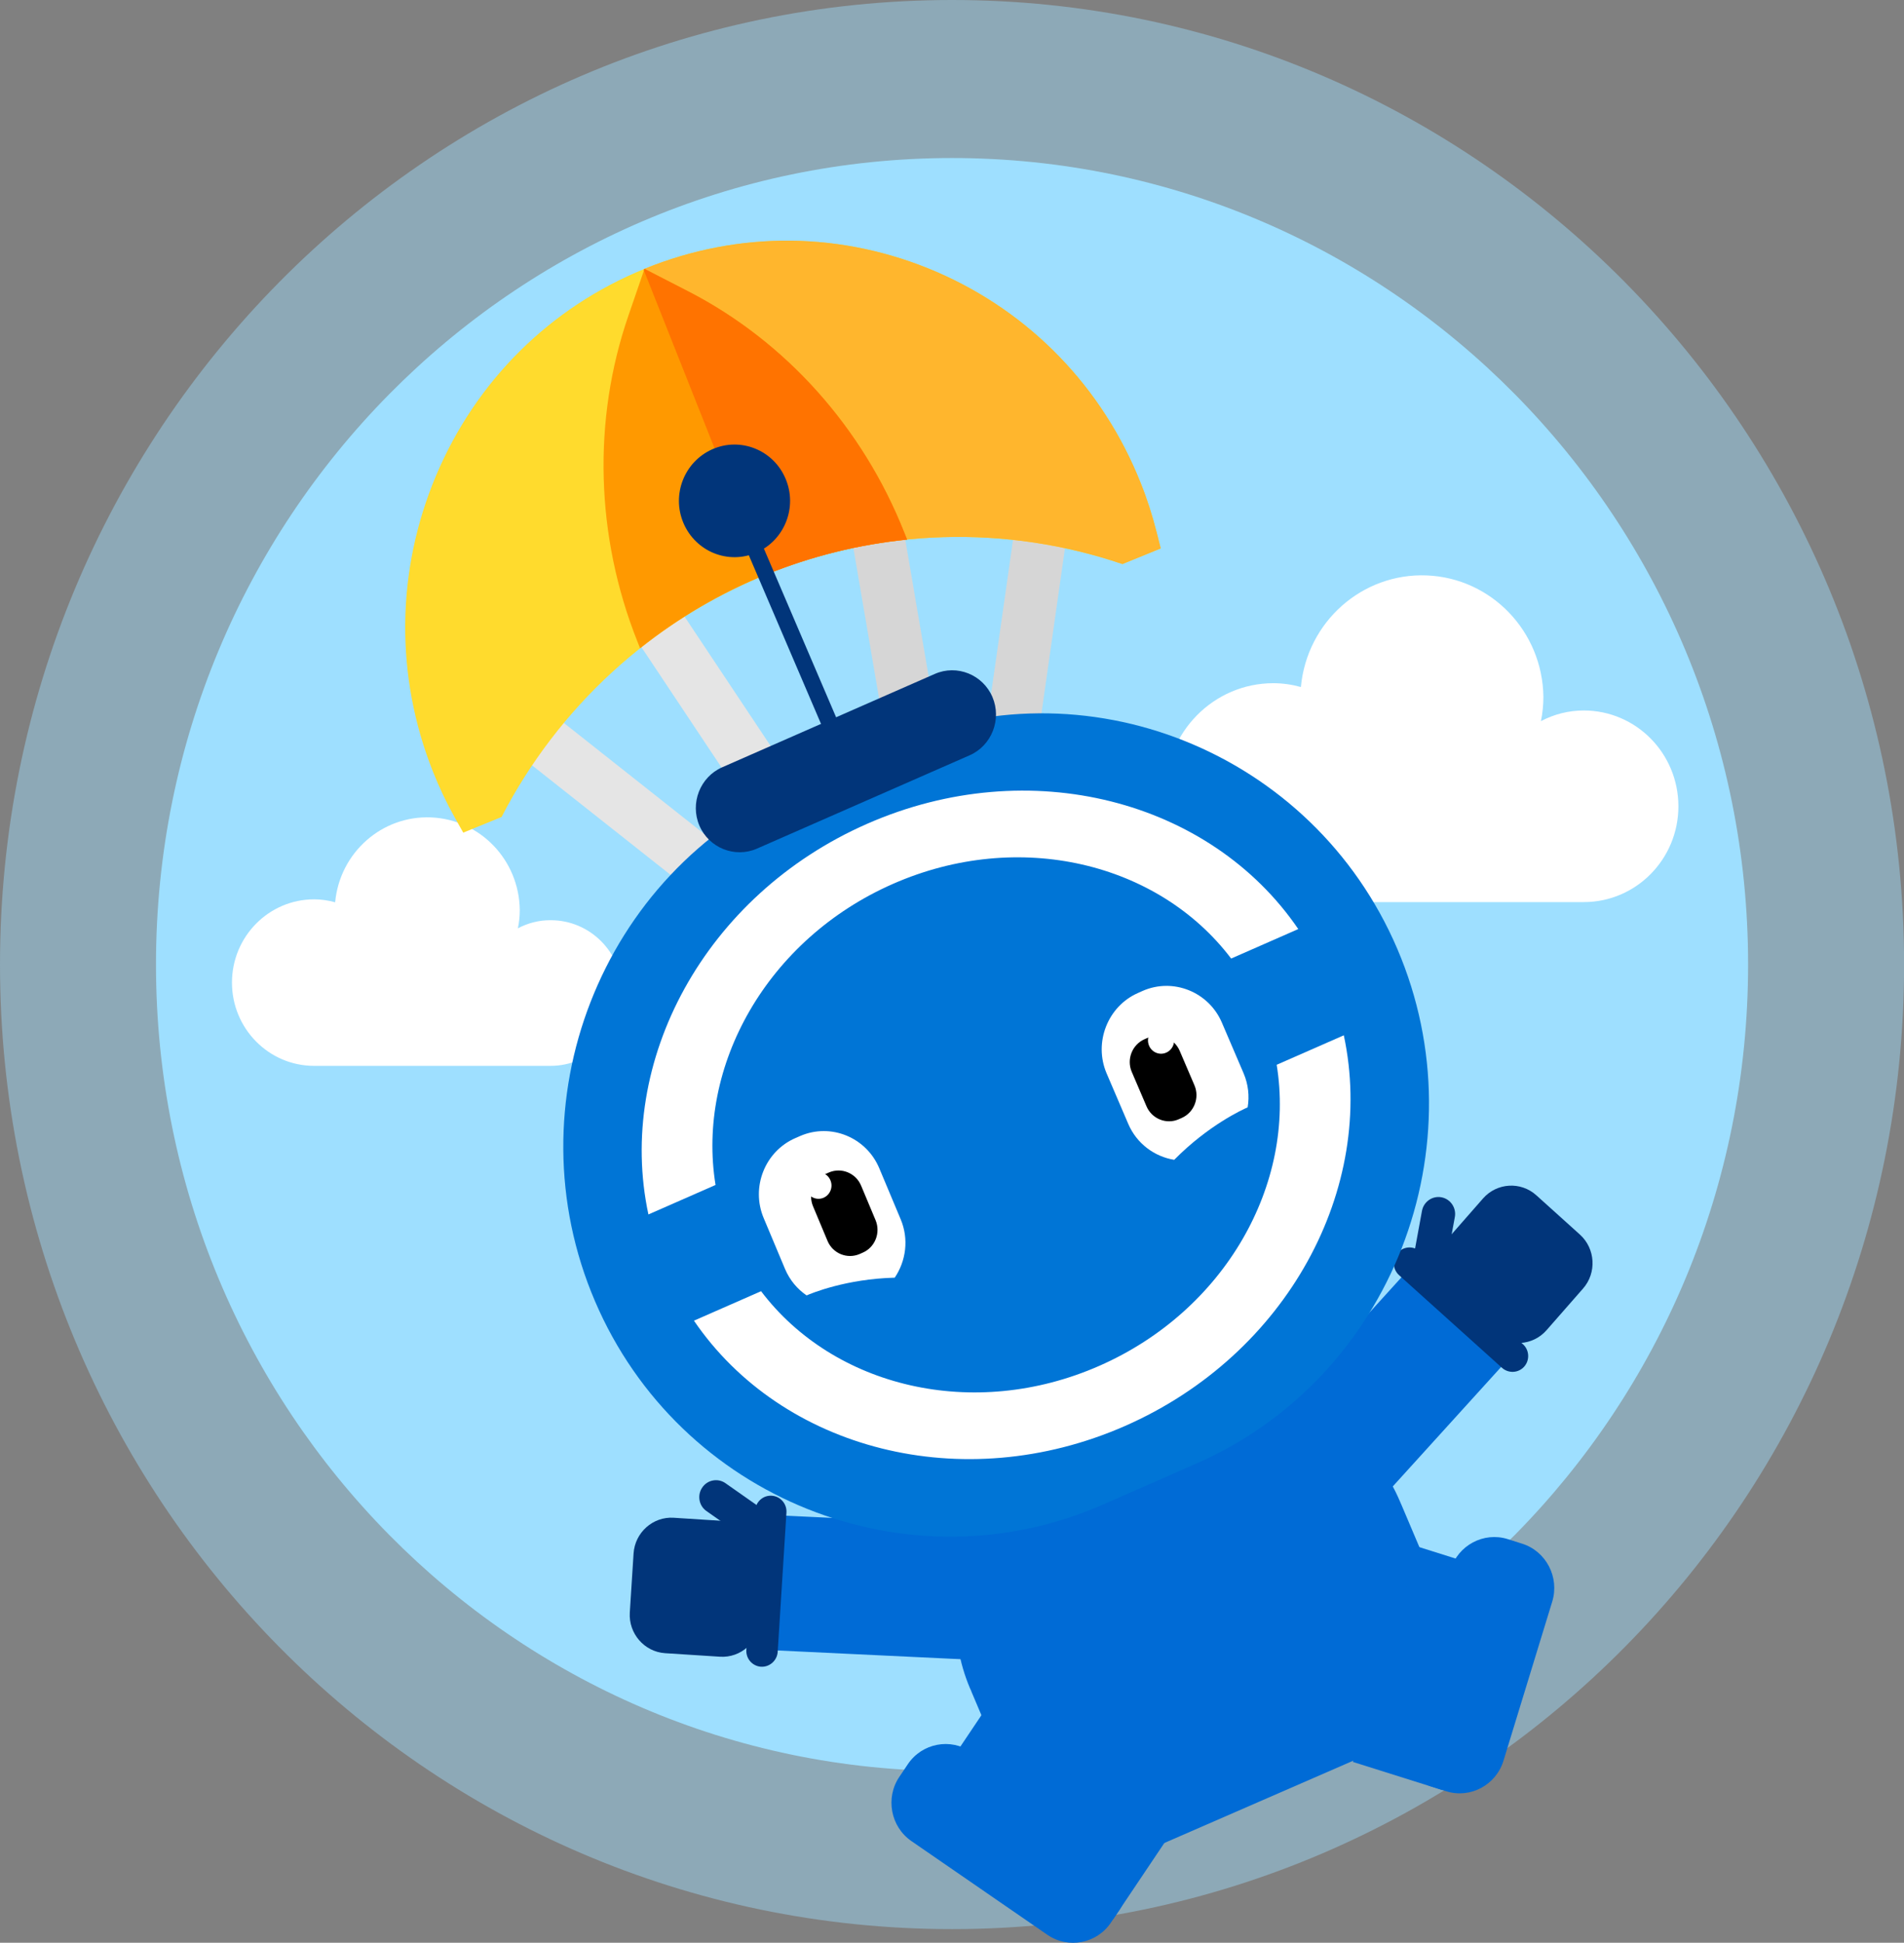 <svg width="296" height="302" viewBox="0 0 296 302" fill="none" xmlns="http://www.w3.org/2000/svg">
<rect x="0" y="0" width="296" height="302" fill="#808080" stroke="none"/>
<g clip-path="url(#clip0_17234_93)">
<path d="M148.007 275.311C216.355 275.311 271.763 219.18 271.763 149.939C271.763 80.698 216.355 24.566 148.007 24.566C79.658 24.566 24.25 80.698 24.25 149.939C24.25 219.18 79.658 275.311 148.007 275.311Z" fill="#9EDFFF"/>
<path opacity="0.43" d="M148.007 299.88C229.749 299.88 296.015 232.749 296.015 149.94C296.015 67.13 229.749 0 148.007 0C66.265 0 0 67.13 0 149.94C0 232.749 66.265 299.88 148.007 299.88Z" fill="#9EDFFF"/>
<path d="M96.77 154.36C96.77 160.617 91.765 165.688 85.588 165.688H48.839C41.785 165.688 36.062 159.89 36.062 152.744C36.062 145.598 41.785 139.801 48.839 139.801C49.937 139.801 51.035 139.964 52.103 140.26C52.82 132.55 59.362 126.753 67.002 127.065C74.641 127.376 80.7 133.677 80.803 141.432C80.803 142.395 80.715 143.359 80.51 144.308C82.076 143.478 83.818 143.033 85.588 143.048C91.75 143.018 96.77 148.103 96.77 154.36Z" fill="white"/>
<path d="M260.927 125.344C260.927 133.557 254.341 140.229 246.233 140.229H197.951C188.672 140.229 181.164 132.608 181.164 123.223C181.164 113.823 188.687 106.203 197.951 106.203C199.4 106.203 200.834 106.41 202.239 106.796C203.176 96.669 211.767 89.048 221.806 89.449C231.846 89.849 239.808 98.152 239.94 108.323C239.94 109.598 239.808 110.858 239.559 112.103C241.623 111.006 243.906 110.443 246.233 110.443C254.355 110.458 260.927 117.115 260.927 125.344Z" fill="white"/>
<path d="M168.334 65.74L160.24 64.568L149.879 137.381L138.917 73.257L130.867 74.665L144.054 151.792L156.347 149.954L168.334 65.74Z" fill="#D6D6D6"/>
<path d="M143.744 151.926L100.541 87.016L93.764 91.656L129.68 145.61L72.441 100.345L67.406 106.868L133.617 159.22L143.744 151.926Z" fill="#E5E5E5"/>
<path d="M180.437 85.25L179.807 82.759C179.149 80.164 178.329 77.585 177.334 75.109C171.421 60.223 160.138 48.554 145.575 42.268C131.013 35.981 114.885 35.804 100.191 41.794C85.497 47.783 73.979 59.215 67.774 73.967C61.568 88.719 61.393 105.058 67.305 119.944C68.286 122.42 69.442 124.851 70.759 127.194L72.018 129.433L77.975 127.001C86.8 109.906 101.391 96.533 119.085 89.327C136.78 82.121 156.449 81.543 174.495 87.681L180.437 85.25Z" fill="#FFDB2D"/>
<path d="M145.592 42.254C131.015 35.968 114.902 35.79 100.208 41.78C100.149 41.795 100.105 41.824 100.047 41.839L118.926 89.388C118.985 89.373 119.029 89.343 119.087 89.328C136.767 82.123 156.452 81.544 174.497 87.683L180.453 85.251L179.824 82.76C179.166 80.165 178.346 77.586 177.351 75.11C171.438 60.224 160.154 48.556 145.592 42.254Z" fill="#FFB62D"/>
<path d="M140.574 82.758C134.105 66.449 122.133 53.091 107.03 45.307L100.195 41.793L97.677 49.117C92.101 65.323 92.599 83.366 99.068 99.661L99.507 100.773C105.42 96.073 111.991 92.203 119.074 89.327C126.143 86.45 133.549 84.627 141.027 83.87L140.574 82.758Z" fill="#FF9900"/>
<path d="M140.568 82.758C134.099 66.449 122.128 53.091 107.024 45.307L100.189 41.793L100.102 42.03L118.908 89.401C118.967 89.386 119.01 89.356 119.069 89.341C126.138 86.465 133.543 84.641 141.022 83.885L140.568 82.758Z" fill="#FF7300"/>
<path d="M120.72 256.556L169.193 258.869C174.886 259.136 179.759 254.643 180.023 248.876C180.286 243.108 175.852 238.171 170.159 237.904L121.686 235.591C115.993 235.325 111.12 239.817 110.856 245.584C110.578 251.352 115.027 256.289 120.72 256.556Z" fill="#006BD6"/>
<path d="M120.902 256.78L122.263 235.133C122.351 233.769 121.327 232.598 119.98 232.509C118.634 232.42 117.478 233.458 117.39 234.822L116.029 256.469C115.941 257.833 116.965 259.004 118.312 259.093C119.644 259.167 120.814 258.129 120.902 256.78Z" fill="#01357A"/>
<path d="M118.166 251.976L118.751 242.799C118.956 239.537 116.483 236.69 113.263 236.482L104.73 235.934C101.511 235.726 98.701 238.232 98.496 241.494L97.91 250.671C97.705 253.933 100.179 256.78 103.399 256.987L111.931 257.536C115.151 257.744 117.961 255.253 118.166 251.976Z" fill="#01357A"/>
<path d="M118.835 238.009C119.654 236.823 119.362 235.163 118.176 234.347L112.79 230.566C111.62 229.736 109.98 230.033 109.175 231.234C108.356 232.42 108.649 234.08 109.834 234.896L115.22 238.676C116.391 239.492 118.015 239.195 118.835 238.009Z" fill="#01357A"/>
<path d="M217.629 233.368C210.823 217.341 190.348 210.847 171.893 218.883C153.438 226.919 143.998 246.43 150.804 262.458C150.847 262.576 150.906 262.68 150.965 262.799C150.994 262.873 151.008 262.932 151.038 263.006L153.174 268.047L160.551 285.424C162.512 290.05 167.868 292.214 172.435 290.228L222.634 268.359C227.2 266.372 229.337 260.945 227.376 256.32L219.999 238.943L217.863 233.902C217.833 233.828 217.804 233.769 217.775 233.709C217.716 233.591 217.672 233.487 217.629 233.368Z" fill="#006BD6"/>
<path d="M233.505 212.344L200.663 248.55C196.814 252.805 190.228 253.087 186.028 249.173C181.828 245.273 181.55 238.601 185.413 234.346L218.255 198.14C222.104 193.885 228.69 193.603 232.891 197.517C237.091 201.417 237.369 208.089 233.505 212.344Z" fill="#006BD6"/>
<path d="M233.519 212.642L217.508 198.231C216.498 197.327 216.41 195.755 217.303 194.747C218.196 193.724 219.747 193.635 220.742 194.539L236.753 208.951C237.763 209.855 237.851 211.427 236.958 212.435C236.08 213.443 234.529 213.532 233.519 212.642Z" fill="#01357A"/>
<path d="M232.139 207.276L225.362 201.167C222.948 198.988 222.728 195.222 224.879 192.775L230.558 186.296C232.709 183.85 236.427 183.627 238.842 185.807L245.618 191.915C248.033 194.095 248.252 197.861 246.101 200.307L240.422 206.786C238.271 209.233 234.539 209.455 232.139 207.276Z" fill="#01357A"/>
<path d="M221.943 197.832C220.538 197.565 219.601 196.186 219.865 194.763L221.065 188.225C221.328 186.801 222.689 185.852 224.094 186.119C225.499 186.386 226.436 187.765 226.173 189.188L224.972 195.727C224.709 197.15 223.348 198.099 221.943 197.832Z" fill="#01357A"/>
<path d="M162.839 300.771L141.691 286.196C138.456 283.972 137.607 279.465 139.817 276.203L141.134 274.246C143.33 270.969 147.779 270.124 150.999 272.348L172.147 286.923C175.381 289.147 176.23 293.654 174.02 296.916L172.703 298.873C170.508 302.135 166.073 302.995 162.839 300.771Z" fill="#006BD6"/>
<path d="M181.256 286.126L152.695 266.447L144.497 278.658L173.058 298.337L181.256 286.126Z" fill="#006BD6"/>
<path d="M233.733 273.709L241.314 248.964C242.47 245.183 240.362 241.136 236.63 239.964L234.391 239.253C230.659 238.081 226.664 240.216 225.507 243.997L217.926 268.743C216.77 272.523 218.878 276.571 222.61 277.742L224.849 278.454C228.566 279.625 232.576 277.49 233.733 273.709Z" fill="#006BD6"/>
<path d="M224.24 278.269L234.484 244.854L220.564 240.474L210.319 273.889L224.24 278.269Z" fill="#006BD6"/>
<path d="M186.021 227.494L171.474 233.884C141.178 247.198 105.629 232.965 92.501 202.274C79.359 171.583 93.409 135.57 123.704 122.27L138.251 115.88C168.547 102.566 204.096 116.799 217.224 147.49C230.366 178.196 216.331 214.194 186.021 227.494Z" fill="#0075D6"/>
<path d="M145.329 104.761L112.268 119.276C108.828 120.788 107.248 124.866 108.726 128.335C110.219 131.819 114.243 133.42 117.668 131.923L150.744 117.408C154.183 115.896 155.764 111.818 154.286 108.349C152.793 104.865 148.768 103.249 145.329 104.761Z" fill="#01357A"/>
<path d="M130.456 113.836L129.007 114.473C128.758 114.577 128.48 114.473 128.363 114.221L114.459 81.751C114.357 81.499 114.474 81.218 114.708 81.099L116.157 80.462C116.406 80.358 116.684 80.476 116.801 80.714L130.704 113.184C130.807 113.436 130.704 113.717 130.456 113.836Z" fill="#01357A"/>
<path d="M122.113 74.383C124.016 78.816 121.996 83.961 117.62 85.888C113.244 87.816 108.166 85.77 106.263 81.337C104.361 76.903 106.38 71.759 110.756 69.831C115.132 67.904 120.225 69.95 122.113 74.383Z" fill="#01357A"/>
<path d="M138.827 137.396C158.409 128.796 180.113 134.104 191.397 149.005L201.832 144.423C188.177 124.393 160.077 116.965 134.817 128.055C109.556 139.145 95.711 165.003 100.804 188.784L111.239 184.203C108.239 165.685 119.259 145.995 138.827 137.396Z" fill="white"/>
<path d="M170.888 212.326C151.306 220.925 129.602 215.617 118.318 200.717L107.883 205.298C121.538 225.329 149.637 232.757 174.898 221.667C200.144 210.576 214.004 184.719 208.911 160.938L198.476 165.519C201.491 184.052 190.47 203.727 170.888 212.326Z" fill="white"/>
<path d="M124.416 176.582L123.669 176.908C118.927 178.954 116.703 184.543 118.723 189.347L122.045 197.265C122.777 198.999 123.962 200.393 125.396 201.371C126.143 201.045 131.543 198.806 139.095 198.614C140.851 196.019 141.319 192.609 140.017 189.525L136.695 181.608C134.675 176.789 129.158 174.536 124.416 176.582Z" fill="white"/>
<path d="M128.871 182.259L128.403 182.467C126.471 183.297 125.578 185.565 126.398 187.523L128.652 192.905C129.471 194.862 131.711 195.766 133.642 194.936L134.111 194.728C136.043 193.898 136.935 191.629 136.116 189.672L133.862 184.29C133.042 182.348 130.803 181.429 128.871 182.259Z" fill="black"/>
<path d="M129.105 183.49C129.544 184.527 129.061 185.743 128.037 186.188C127.012 186.633 125.812 186.144 125.373 185.106C124.934 184.068 125.417 182.852 126.442 182.407C127.481 181.948 128.681 182.437 129.105 183.49Z" fill="white"/>
<path d="M176.913 154.36L177.644 154.034C182.372 151.958 187.904 154.182 189.953 158.956L193.334 166.844C194.065 168.564 194.256 170.402 193.963 172.137C193.216 172.463 187.889 174.88 182.547 180.292C179.489 179.802 176.722 177.786 175.405 174.717L172.024 166.829C170.005 162.055 172.2 156.436 176.913 154.36Z" fill="white"/>
<path d="M177.922 161.55L178.39 161.342C180.307 160.497 182.561 161.402 183.395 163.344L185.693 168.711C186.527 170.653 185.634 172.937 183.717 173.782L183.249 173.989C181.332 174.834 179.078 173.93 178.243 171.988L175.946 166.621C175.112 164.678 176.004 162.395 177.922 161.55Z" fill="black"/>
<path d="M178.642 162.561C179.081 163.599 180.281 164.088 181.305 163.629C182.33 163.184 182.813 161.968 182.359 160.93C181.92 159.892 180.72 159.403 179.696 159.863C178.656 160.322 178.188 161.523 178.642 162.561Z" fill="white"/>
</g>
<defs>
<clipPath id="clip0_17234_93">
<rect width="296" height="302" fill="white"/>
</clipPath>
</defs>
</svg>
